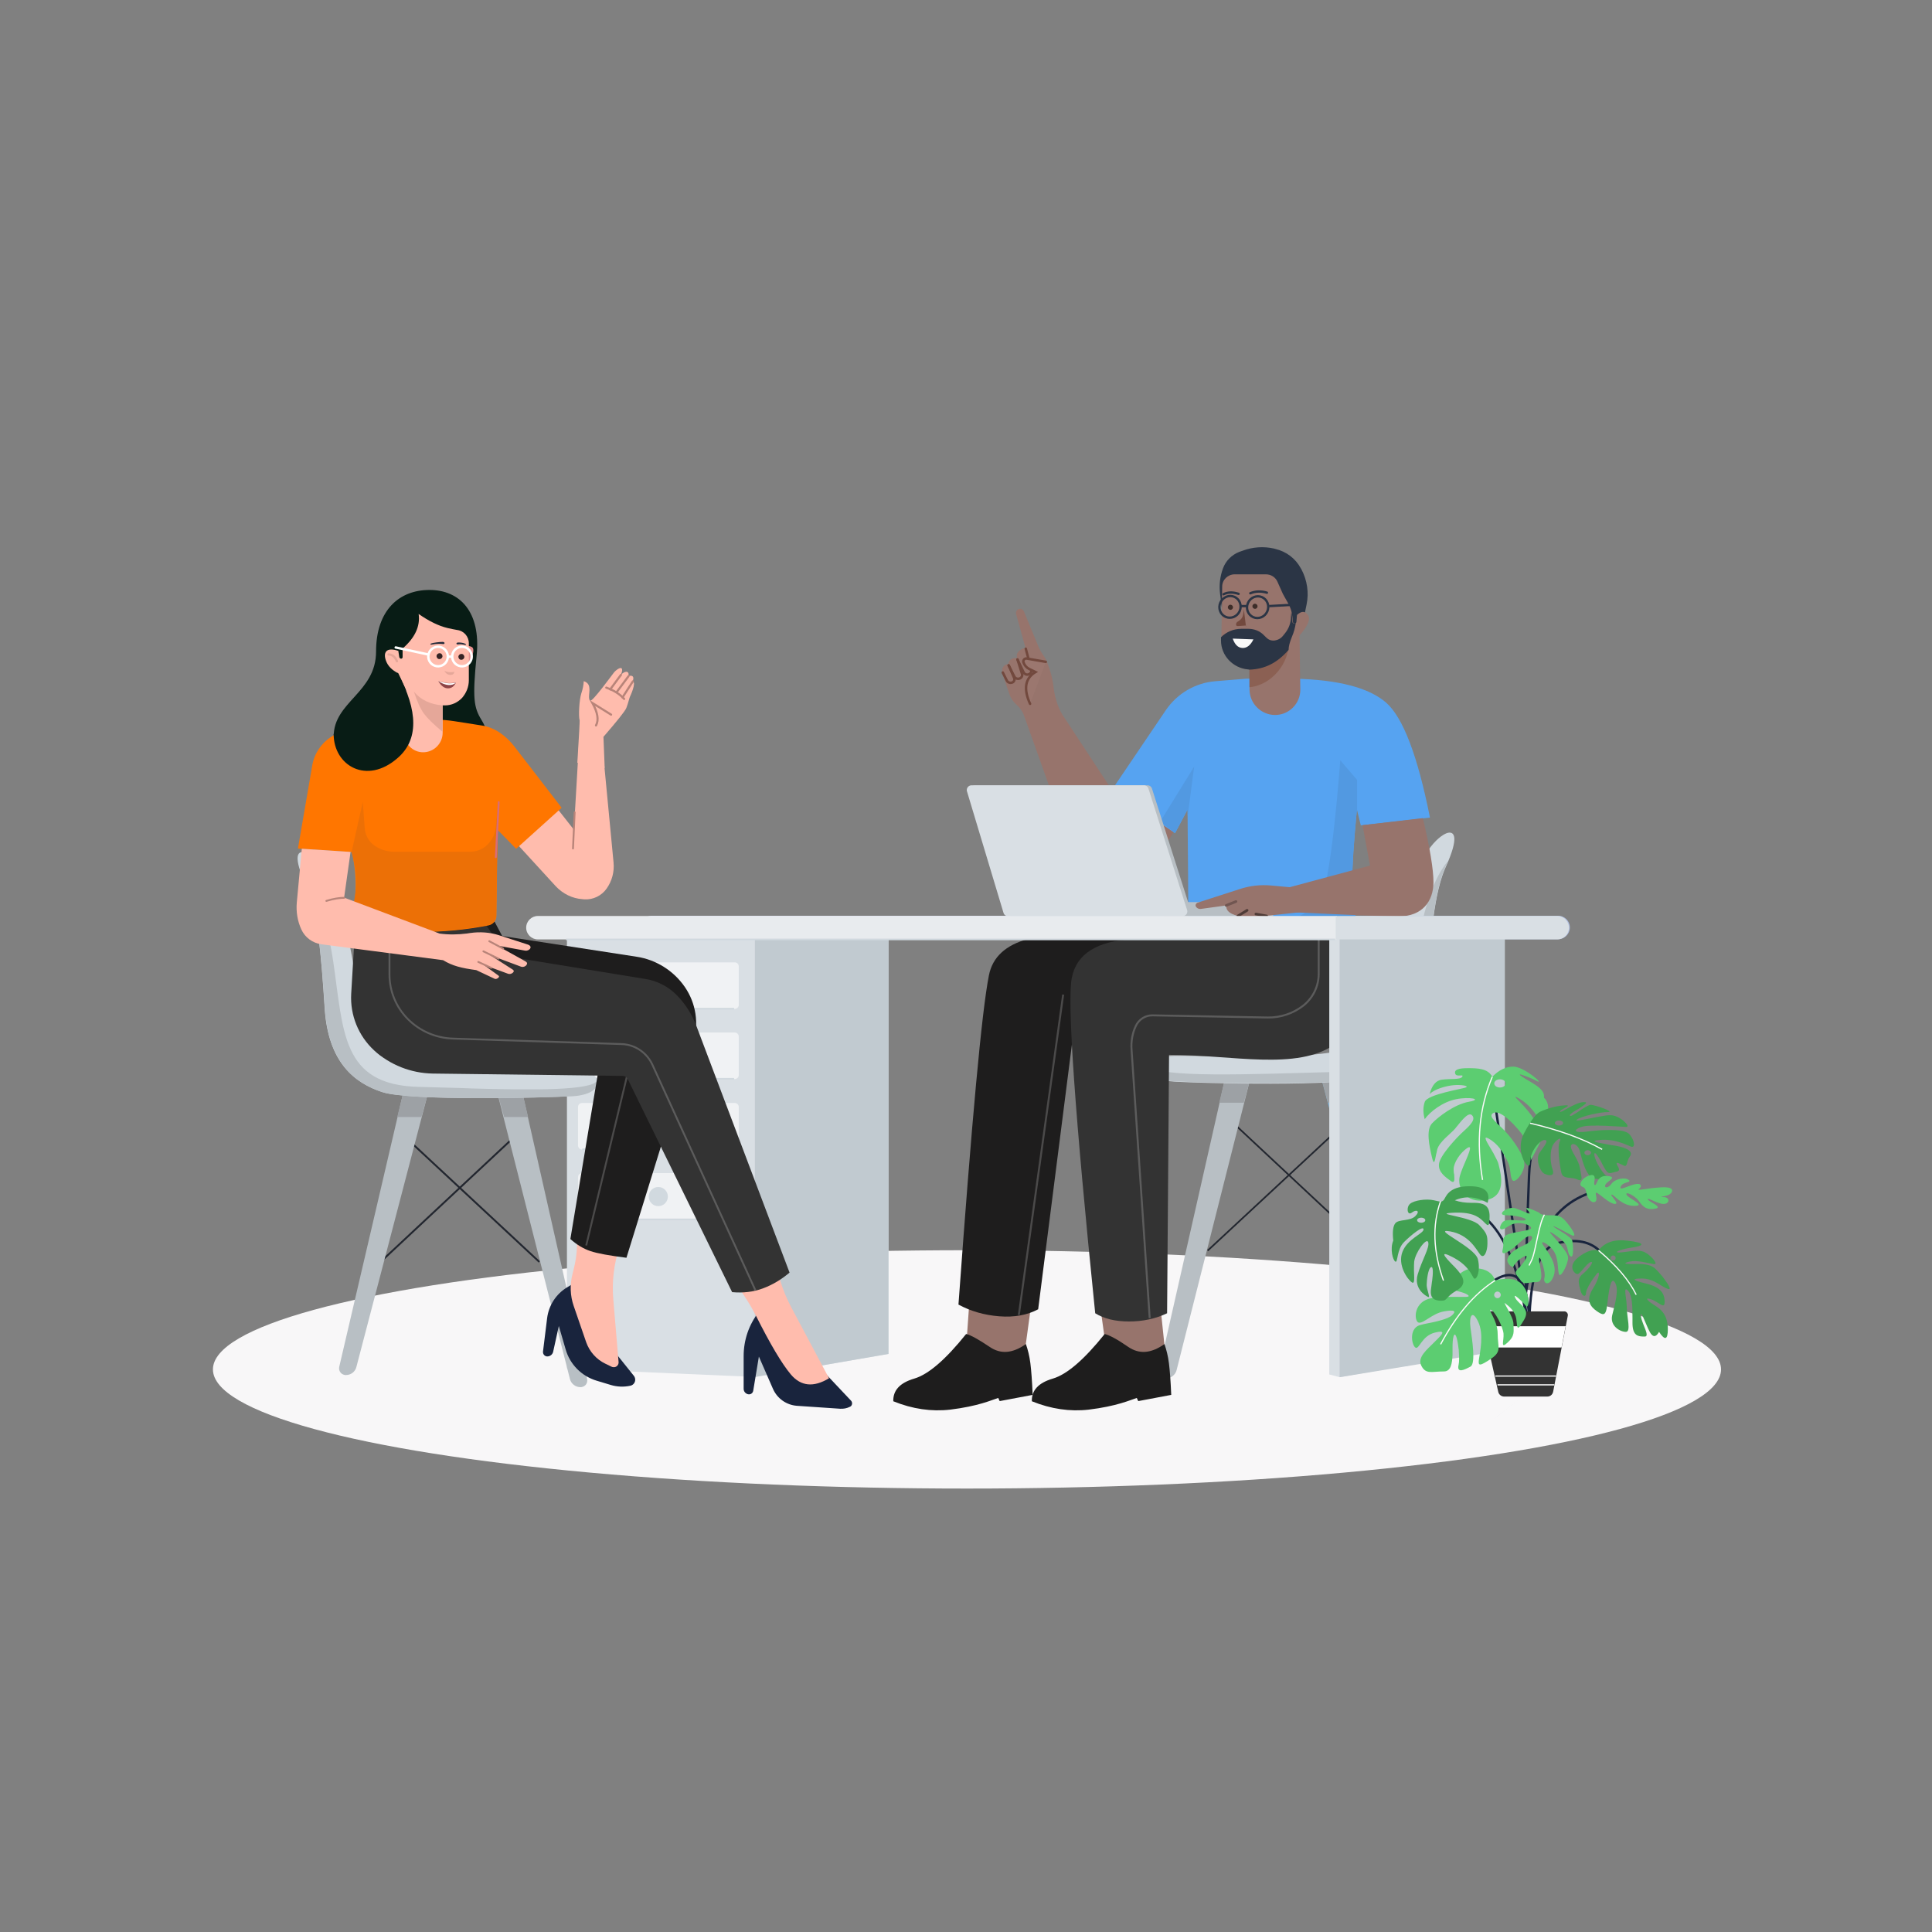 <?xml version="1.0" encoding="utf-8"?>
<!-- Generator: Adobe Illustrator 25.2.3, SVG Export Plug-In . SVG Version: 6.00 Build 0)  -->
<svg version="1.1" id="Layer_1" xmlns="http://www.w3.org/2000/svg" xmlns:xlink="http://www.w3.org/1999/xlink" x="0px" y="0px"
	 viewBox="0 0 989 989" style="enable-background:new 0 0 989 989;" xml:space="preserve">
<rect x="0" y="0" width="989" height="989" fill="#808080" stroke="none"/>
<style type="text/css">
	.st0{fill-rule:evenodd;clip-rule:evenodd;fill:#F8F7F8;}
	.st1{fill:none;stroke:#22262F;stroke-width:0.845;}
	.st2{fill-rule:evenodd;clip-rule:evenodd;fill:#B8BFC4;}
	.st3{fill-rule:evenodd;clip-rule:evenodd;fill:#9DA1A5;}
	.st4{fill-rule:evenodd;clip-rule:evenodd;fill:#86B2D0;}
	.st5{fill-rule:evenodd;clip-rule:evenodd;fill:#D1D9DF;}
	.st6{fill-rule:evenodd;clip-rule:evenodd;fill:#B1BFE2;}
	.st7{fill-rule:evenodd;clip-rule:evenodd;fill:#D9DFE4;}
	.st8{fill-rule:evenodd;clip-rule:evenodd;fill:#F0F2F4;}
	.st9{fill:none;stroke:#D1D9DF;stroke-width:0.879;}
	.st10{fill-rule:evenodd;clip-rule:evenodd;fill:#C1CAD0;}
	.st11{fill-rule:evenodd;clip-rule:evenodd;fill:#D1DAF0;}
	.st12{fill:none;stroke:#5F7BC0;stroke-width:0.845;}
	.st13{fill-rule:evenodd;clip-rule:evenodd;fill:#97746C;}
	.st14{fill:none;stroke:#72493E;stroke-width:1.27;stroke-linecap:round;}
	.st15{fill-rule:evenodd;clip-rule:evenodd;fill:#9B776F;stroke:#72493E;stroke-width:1.27;stroke-linecap:round;}
	.st16{fill-rule:evenodd;clip-rule:evenodd;fill:#56A3F1;}
	.st17{fill-rule:evenodd;clip-rule:evenodd;fill:#5299E1;}
	.st18{fill-rule:evenodd;clip-rule:evenodd;fill:#FFFFFF;}
	.st19{fill-rule:evenodd;clip-rule:evenodd;fill:#2B3545;}
	.st20{fill-rule:evenodd;clip-rule:evenodd;fill:#3D2D29;}
	.st21{fill:#72493E;stroke:#97746C;stroke-width:1.201;}
	.st22{fill:none;stroke:#2B3545;stroke-width:1.201;stroke-linecap:round;}
	.st23{fill:none;stroke:#2B3545;stroke-width:1.201;stroke-miterlimit:4;}
	.st24{fill:none;stroke:#2B3545;stroke-width:1.201;}
	.st25{opacity:0.3;fill-rule:evenodd;clip-rule:evenodd;fill:#703519;enable-background:new    ;}
	.st26{fill-rule:evenodd;clip-rule:evenodd;fill:#F9F9F9;}
	.st27{fill-rule:evenodd;clip-rule:evenodd;fill:#1E1D1D;}
	.st28{opacity:0.2;fill:none;stroke:#FFFFFF;enable-background:new    ;}
	.st29{fill-rule:evenodd;clip-rule:evenodd;fill:#333333;}
	.st30{fill:none;stroke:#715651;stroke-width:1.346;stroke-linecap:round;}
	.st31{fill:none;stroke:#4F3C37;stroke-width:1.346;stroke-linecap:round;}
	.st32{fill-rule:evenodd;clip-rule:evenodd;fill:#E8EBEE;}
	.st33{fill:none;stroke:#D1D9DF;stroke-width:0.845;}
	.st34{fill:none;stroke:#19243D;stroke-width:1.224;}
	.st35{fill-rule:evenodd;clip-rule:evenodd;fill:#5CCD71;}
	.st36{fill:none;stroke:#F9F9F9;stroke-width:0.612;}
	.st37{fill-rule:evenodd;clip-rule:evenodd;fill:#41A152;}
	.st38{fill-rule:evenodd;clip-rule:evenodd;fill:#D6DAED;}
	.st39{fill:none;stroke:#FBFBFB;stroke-width:0.612;}
	.st40{fill:none;stroke:#22262F;stroke-width:0.95;}
	.st41{fill-rule:evenodd;clip-rule:evenodd;fill:#FFBCAD;}
	.st42{fill:none;stroke:#B88479;stroke-width:1.092;stroke-linecap:round;}
	.st43{fill:none;stroke:#B88479;stroke-width:0.95;stroke-linecap:round;}
	.st44{fill-rule:evenodd;clip-rule:evenodd;fill:#19243D;}
	.st45{opacity:0.2;fill:none;stroke:#FFFFFF;stroke-width:0.95;enable-background:new    ;}
	.st46{fill-rule:evenodd;clip-rule:evenodd;fill:#081C15;}
	.st47{fill-rule:evenodd;clip-rule:evenodd;fill:#FF7600;}
	.st48{fill-rule:evenodd;clip-rule:evenodd;fill:#EC7006;}
	.st49{fill-rule:evenodd;clip-rule:evenodd;fill:#E69190;}
	.st50{fill:none;stroke:#FFFFFF;stroke-width:1.229;stroke-miterlimit:4;}
	.st51{fill:none;stroke:#FFFFFF;stroke-width:1.229;}
	.st52{fill:none;stroke:#FFFFFF;stroke-width:1.229;stroke-linecap:round;}
	.st53{fill-rule:evenodd;clip-rule:evenodd;fill:#352324;}
	.st54{fill-rule:evenodd;clip-rule:evenodd;fill:#242B3B;}
	.st55{fill-rule:evenodd;clip-rule:evenodd;fill:#E5A799;}
	.st56{fill-rule:evenodd;clip-rule:evenodd;fill:#8F4447;}
	.st57{fill:none;stroke:#E5A799;stroke-width:1.158;stroke-linecap:round;}
	.st58{fill:none;stroke:#D86C77;stroke-width:0.95;stroke-linecap:round;}
</style>
<g id="pushfar---1">
	<g id="Group-7" transform="translate(109, 136)">
		<ellipse id="Oval" class="st0" cx="386" cy="565" rx="386" ry="61"/>
		<g id="Group-29" transform="translate(160.356, 0)">
			
				<g id="Chair-2" transform="translate(396.926, 286.878) scale(-1, 1) translate(-396.926, -286.878) translate(318.741, 147.202)">
				
					<g id="Chair" transform="translate(78.185, 139.676) scale(-1, 1) translate(-78.185, -139.676) translate(0, 0)">
					<line id="Path-190" class="st1" x1="42.9" y1="291.4" x2="113.1" y2="357"/>
					<line id="Path-190-Copy" class="st1" x1="96.7" y1="295.1" x2="30.1" y2="357"/>
					<g id="Rectangle-Copy-12" transform="translate(4.229, 127.187)">
						<path id="Mask" class="st2" d="M34.5,143L1,290.9c-0.4,1.9,0.8,3.8,2.7,4.2c0.3,0.1,0.5,0.1,0.8,0.1c2.6,0,4.9-1.8,5.5-4.3
							L47.4,143l0,0H34.5z"/>
						<path id="Combined-Shape" class="st3" d="M47.4,143l-3,11.1H31.8l2.7-11.1H47.4z"/>
					</g>
					<g id="Rectangle" transform="translate(88.666, 127.187)">
						<path id="Mask_1_" class="st4" d="M13,143l33.1,141.6c0.4,1.9-0.7,3.8-2.6,4.2c-0.3,0.1-0.5,0.1-0.8,0.1
							c-2.6,0-4.9-1.8-5.5-4.3L0,143l0,0H13z"/>
						<polygon id="Path" class="st3" points="13,143 15.7,154.1 3,154.1 0,143 						"/>
					</g>
					<g id="Path-189">
						<path id="Mask_2_" class="st5" d="M153.2,143.1c-3.5,0.7-13.8,8.2-20.1,31.6c-2.5,9.5-4.5,18.6-6.5,31.3
							c-3,18.6-1.9,38-16.2,44.9c-25.5,12.3-101.7,3.5-107.3,7.5c-5.6,4-4.3,11.2,10,12.1s84.8,2.6,99.2-2.1s28.1-15.4,30-43.6
							s3.6-51.2,10-64.9C158.5,146,156.7,142.4,153.2,143.1z"/>
						<path id="Combined-Shape_1_" class="st2" d="M153.1,157.7c-0.3,0.6-0.6,1.3-0.9,2c-6.3,13.7-8.1,36.7-10,64.9
							s-15.7,39-30,43.6s-84.9,3-99.2,2.1c-10.3-0.7-13.8-4.6-12.9-8.2l0,0c3,6.8,54.1,4.5,93.2,3.5c40.3-1,39.2-28.7,44.6-65.3
							c2.9-19.4,7.9-33.6,15-42.5L153.1,157.7z"/>
					</g>
				</g>
			</g>
			<g id="Table" transform="translate(20.866, 189.777)">
				<polygon id="Path-5-Copy" class="st6" points="390.7,143.5 390.7,377.7 475.4,365.2 475.4,143.5 				"/>
				<polygon id="Path-5-Copy-2" class="st7" points="0,374.9 0,145.5 164.6,145.5 164.6,367.3 96.5,379.1 				"/>
				<g id="Group" transform="translate(5.665, 23.865)">
					<path id="Rectangle_1_" class="st8" d="M2.1,143h78.1c1.2,0,2.1,0.9,2.1,2.1v19.6c0,1.2-0.9,2.1-2.1,2.1H2.1
						c-1.2,0-2.1-0.9-2.1-2.1v-19.6C0,143.9,0.9,143,2.1,143z"/>
					<ellipse id="Oval_1_" class="st4" cx="41.1" cy="155" rx="4.9" ry="4.9"/>
					<line id="Path-15" class="st9" x1="79.9" y1="166.7" x2="2.2" y2="166.7"/>
				</g>
				<g id="Group-Copy" transform="translate(5.665, 59.773)">
					<path id="Rectangle_2_" class="st8" d="M2.1,143h78.1c1.2,0,2.1,0.9,2.1,2.1v19.6c0,1.2-0.9,2.1-2.1,2.1H2.1
						c-1.2,0-2.1-0.9-2.1-2.1v-19.6C0,143.9,0.9,143,2.1,143z"/>
					<ellipse id="Oval_2_" class="st4" cx="41.1" cy="155" rx="4.9" ry="4.9"/>
					<line id="Path-15_1_" class="st9" x1="79.9" y1="166.7" x2="2.2" y2="166.7"/>
				</g>
				<g id="Group-Copy-3" transform="translate(5.665, 95.846)">
					<path id="Rectangle_3_" class="st8" d="M2.1,143h78.1c1.2,0,2.1,0.9,2.1,2.1v19.6c0,1.2-0.9,2.1-2.1,2.1H2.1
						c-1.2,0-2.1-0.9-2.1-2.1v-19.6C0,143.9,0.9,143,2.1,143z"/>
					<ellipse id="Oval_3_" class="st4" cx="41.1" cy="155" rx="4.9" ry="4.9"/>
					<line id="Path-15_2_" class="st9" x1="79.9" y1="166.7" x2="2.2" y2="166.7"/>
				</g>
				<g id="Group-Copy-2" transform="translate(5.665, 131.754)">
					<path id="Rectangle_4_" class="st8" d="M2.1,143h78.1c1.2,0,2.1,0.9,2.1,2.1v19.6c0,1.2-0.9,2.1-2.1,2.1H2.1
						c-1.2,0-2.1-0.9-2.1-2.1v-19.6C0,143.9,0.9,143,2.1,143z"/>
					<ellipse id="Oval_4_" class="st5" cx="41.1" cy="155" rx="4.9" ry="4.9"/>
					<line id="Path-15_3_" class="st9" x1="79.9" y1="166.7" x2="2.2" y2="166.7"/>
				</g>
				<polygon id="Path-5-Copy-3" class="st10" points="96.2,379.1 96.2,145.5 164.6,145.5 164.6,367.3 				"/>
				<path id="Rectangle_5_" class="st11" d="M43.5,143h362.1l0,0v12H43.5c-3.3,0-6-2.7-6-6S40.2,143,43.5,143z"/>
				<path id="Rectangle-Copy-8" class="st6" d="M394,143h113.4c3.3,0,6,2.7,6,6s-2.7,6-6,6H394l0,0V143z"/>
				<line id="Path-16" class="st12" x1="58" y1="148.1" x2="392.6" y2="148.1"/>
			</g>
			
				<g id="Man-Blue" transform="translate(319.276, 249.829) scale(-1, 1) translate(-319.276, -249.829) translate(174.075, 0)">
				<g id="body" transform="translate(1.832, 26.259)">
					<polygon id="Rectangle_6_" class="st13" points="128,257.9 157.9,240.7 173.4,267.5 143.5,284.6 					"/>
					
						<g id="Group-9" transform="translate(186.5, 73.953) rotate(19) translate(-186.5, -73.953) translate(167, 2.453)">
						<path id="Path-254" class="st13" d="M63.9,187.2c0-2.8-0.3-5.5-0.9-8.3l-0.1-0.4c-0.6-3-1-6-1-9l0-2.9c0-1.7,0.2-3.4,0.7-5
							s0.8-3.3,0.9-5l1.2-19.5c0.1-1.1,1-2,2.1-2s2,0.9,2.1,2l1.1,17.8l0,0c3.8,0,5.7,1.2,5.7,3.6c2.5-0.9,4.3-0.4,5.3,1.4
							c3-0.3,4.5,1.3,4.5,5c0,3.3,0,6.6,0,9.9c0,2.2-0.6,4.4-1.7,6.3c-1.1,1.9-1.8,4.1-1.8,6.3l-0.8,72c-0.1,4.9-2,9.6-5.5,13.1
							c-3.4,3.4-8.2,5.1-13,4.5l-4.3-0.6c-4.9-0.6-8.9-4.2-10-9c-1.3-5.2-1.2-10.7,0.1-15.9l14.3-56.2
							C63.6,192.8,63.9,190,63.9,187.2z"/>
						<path id="Path-255" class="st14" d="M70,155.5l0.8,11c0.1,1.1,1,1.9,2.1,1.9s2-0.8,2.1-1.9l0.8-7.1l0,0"/>
						<path id="Path-255-Copy" class="st14" d="M75.8,159.3L76,167c0,1.1,0.9,1.9,2,1.9c1.1,0,2.1-0.8,2.2-1.9l0.9-6.3l0,0"/>
						<path id="Path-255-Copy-2" class="st14" d="M81,160.8l-0.5,6.9c-0.1,1,0.7,1.9,1.7,1.9h0.1c1.1,0,2.1-0.8,2.2-1.9l0.6-4.5l0,0
							"/>
						<path id="Path-256" class="st15" d="M62.5,165.2l8.7-4.8c0.7-0.4,1.6-0.1,2,0.6c0.1,0.2,0.2,0.4,0.2,0.7
							c0,1.6-0.6,3.1-1.7,4.2l-2.5,2.5l0,0c6.1,1.3,8.7,6.2,7.9,14.5"/>
					</g>
					<g transform="translate(0, 42.16)">
						<path id="Mask_3_" class="st16" d="M69.6,143H94l15.8,1.3c10.3,0.8,19.6,6.3,25.4,14.8l27.6,40.8l0,0l-32.3,22.2l-6.4-12.1
							c-0.2,20.7-0.4,43.1-0.4,67.1H35.9c2.6-12.7,3.9-22.9,3.9-30.6S39,226.7,37.4,210l-2,8.1l-35.4-4
							c6.3-31.7,13.8-51.3,22.5-58.9C31.3,147.6,47,143.5,69.6,143z"/>
						<polygon id="Path_1_" class="st17" points="120.7,188 138.1,216.2 130.5,222.1 124.1,210 124,213.2 						"/>
						<path id="Combined-Shape_2_" class="st17" d="M45.9,184.8c2.3,29.6,4.9,51.4,7.9,65.4c3,14.1,25.3,22.7,66.9,26.1l0,0
							l-24.2,0.9H35.9c2.6-12.7,3.9-22.9,3.9-30.6S39,226.7,37.4,210l-0.1,0.6v-15.8L45.9,184.8z"/>
					</g>
					<g id="laptop" transform="translate(80, 96.741)">
						<path id="Rectangle_7_" class="st2" d="M1.2,202.8h55.1l0,0v7.3H1.2c-0.7,0-1.2-0.5-1.2-1.2V204C0,203.3,0.5,202.8,1.2,202.8z
							"/>
						<path id="Rectangle-Copy-2" class="st2" d="M64.6,143h88.3c1.3,0,2.4,1.1,2.4,2.4c0,0.2,0,0.5-0.1,0.7l-18.7,62.2
							c-0.3,1-1.2,1.7-2.3,1.7H44.8c-1.3,0-2.4-1.1-2.4-2.4c0-0.2,0-0.5,0.1-0.7l19.8-62.2C62.6,143.7,63.5,143,64.6,143z"/>
						<path id="Rectangle_8_" class="st7" d="M66.4,143h88.3c1.3,0,2.4,1.1,2.4,2.4c0,0.2,0,0.5-0.1,0.7l-18.7,62.2
							c-0.3,1-1.2,1.7-2.3,1.7H46.6c-1.3,0-2.4-1.1-2.4-2.4c0-0.2,0-0.5,0.1-0.7l19.8-62.2C64.4,143.7,65.3,143,66.4,143z"/>
						<path id="Oval_5_" class="st18" d="M104.4,180.3c2.8,2.2,5,3.9,5,3.9S107.2,182.5,104.4,180.3c-2.8-2.2-5-3.9-5-3.9
							S101.6,178.1,104.4,180.3z"/>
					</g>
				</g>
				
					<g id="Group-3" transform="translate(86.5, 43.5) scale(-1, 1) translate(-86.5, -43.5) translate(63, 0)">
					<path id="Path-84" class="st19" d="M1.9,177.3l-1.2-9.6c-0.5-4.3,0-8.6,1.5-12.7c1.4-3.9,4.5-7,8.4-8.5l1.7-0.6
						c5.1-1.9,10.7-2.3,16-1.1L29,145c5.6,1.3,10.4,4.9,13.1,10l0.3,0.5c2.9,5.5,3.9,11.9,2.6,18l-2.3,11.2l0,0L29.5,192L1.9,177.3z
						"/>
					<path id="Path-83" class="st13" d="M1.8,164.3l-0.4,26.8c-0.1,8.2,6.2,15,14.4,15.6l0,0l0,0v10.2c0,7.2,5.9,13.1,13.1,13.1
						c7.1,0,12.9-5.8,12.9-12.9c0-0.1,0-0.1,0-0.2l-0.4-27.6l0,0c4.3-4.9,5.8-8.4,4.3-10.5s-3.3-2.1-5.6,0l-0.3,3.5
						c0,0.5-0.5,0.9-0.9,0.9c-0.5,0-0.9-0.4-0.9-0.9l-0.3-2.8c-0.2-2.4-1-4.7-2.2-6.8l-1.8-3.2c-0.6-1-1.1-2-1.5-3l-2.1-4.7
						c-1-2.3-3.3-3.8-5.9-3.8h-16C4.7,158,1.8,160.8,1.8,164.3z"/>
					
						<ellipse id="Oval_6_" transform="matrix(-0.788 -0.616 0.616 -0.788 -97.063 316.325)" class="st20" cx="5.9" cy="174.9" rx="1.3" ry="1.3"/>
					
						<ellipse id="Oval-Copy-12" transform="matrix(-0.788 -0.616 0.616 -0.788 -74.175 323.239)" class="st20" cx="18.6" cy="174.4" rx="1.3" ry="1.3"/>
					<path id="Path-158" class="st21" d="M12.7,174.4l-0.8,4.3c-0.2,1.1-0.9,2.1-2,2.7l-0.3,0.2c-0.8,0.4-1.3,1.2-1.3,2.1
						c0,0.8,0.6,1.4,1.4,1.4h0.1l4.2-0.3l0,0"/>
					<path id="Path-161" class="st22" d="M2.5,168.2c2.1-1.1,4.7-1.2,7.7-0.2"/>
					<path id="Path-161-Copy" class="st22" d="M16.2,167.7c2.6-1.1,5.5-1.2,8.5-0.3"/>
					<g id="Group-12" transform="translate(0.204, 26.266)">
						<g id="Group-11">
							
								<ellipse id="Oval_7_" transform="matrix(-0.913 -0.407 0.407 -0.913 -49.725 286.026)" class="st23" cx="5.5" cy="148.3" rx="5.4" ry="5.6"/>
							
								<ellipse id="Oval-Copy-8" transform="matrix(-0.913 -0.407 0.407 -0.913 -22.661 292.056)" class="st23" cx="19.7" cy="148.4" rx="5.4" ry="5.6"/>
							<line id="Path-92" class="st24" x1="10.9" y1="148" x2="14.3" y2="148"/>
							<line id="Path-93" class="st24" x1="25.6" y1="148" x2="39.7" y2="147.2"/>
						</g>
					</g>
					<path id="Path_2_" class="st25" d="M35.7,193c0.7,9.9-8.3,21.8-20,22.8v-9.1h-0.2c-2.4-0.2-4.7-0.9-6.6-2c1.4-1,3-2.1,4.9-3.2
						L35.7,193z"/>
					<path id="Path_3_" class="st19" d="M37.2,177.3c0.1,0.4,0.2,0.8,0.3,1.3v0.3l0.3,3.5c0,0.5,0.5,0.8,0.9,0.8s0.7-0.2,0.8-0.5
						c-0.3,2.5-1,5-2,7.3c-1.1,2.7-1.7,4.9-1.7,6.7c-5.8,6.6-12.1,9.9-20.3,10.1v-0.1h-0.2c-8-0.6-14.1-7.1-14.1-14.8v-0.2v-1.5
						c2.7-2.7,6.4-4.3,10.3-4.3h3.8c2.9,0,5.7,1.1,7.7,3.1l1.2,1.2c1.2,1.2,2.4,1.8,4.2,1.7c1.8-0.2,3.4-1,4.5-2.4l1.2-1.5
						c1.9-2.4,2.9-5.3,2.9-8.3L37.2,177.3z"/>
					<path id="Path-154" class="st26" d="M17.8,191.3l-10.6-0.4c1.1,3.1,2.7,4.7,5,4.8C14.5,195.8,16.4,194.2,17.8,191.3z"/>
				</g>
				
					<g id="pants" transform="translate(163.135, 349.491) scale(-1, 1) translate(-163.135, -349.491) translate(35.868, 199.323)">
					<g id="Group-9-Copy" transform="translate(42.409, 177.166)">
						
							<g id="Path-117" transform="translate(24.604, 23.748) rotate(27) translate(-24.604, -23.748) translate(5.65, 6.752)">
							<polygon id="Mask_4_" class="st13" points="64.9,138.3 74.6,161.2 98.8,161.4 102.8,150.9 94.6,127.4 							"/>
						</g>
					</g>
					<g id="Group-9-Copy-2" transform="translate(0, 138.823)">
						
							<g id="Path-117_1_" transform="translate(88.68, 80.756) rotate(27) translate(-88.68, -80.756) translate(16.627, 26.834)">
							<polygon id="Mask_5_" class="st13" points="149.4,138.3 163,157.8 187,159.5 190.8,145.6 179,127.4 							"/>
							<path id="Path-259" class="st27" d="M159.9,152.8c-3.4,16.4-7.8,27.2-13.3,32.4s-7,10.2-4.3,15.2c10.6-0.9,19.9-4.1,27.9-9.4
								c11.9-8,16.7-14,19.2-16.5l1.4,1.1l13.6-10.5c-3.5-6.2-6.3-10.8-8.4-13.9c-2.1-3.1-4.3-5.6-6.5-7.7
								c-3.9,7.4-9.1,10.6-15.9,9.7C167,152.3,162.4,152.2,159.9,152.8z"/>
							<path id="Path-259-Copy" class="st27" d="M96.7,185c-3.4,16.4-7.8,27.2-13.3,32.4c-5.5,5.2-7,10.2-4.3,15.2
								c10.6-0.9,19.9-4.1,27.9-9.4c11.9-8,16.7-14,19.2-16.5l1.4,1.1l13.6-10.5c-3.5-6.2-6.3-10.8-8.4-13.9
								c-2.1-3.1-4.3-5.6-6.5-7.7c-3.9,7.4-9.1,10.6-15.9,9.7C103.7,184.6,99.1,184.4,96.7,185z"/>
						</g>
					</g>
					<g id="Path-122-_x2B_-Path-123-Mask" transform="translate(47.21, 0)">
						<path id="Mask_6_" class="st27" d="M85.4,145.3c-42.9-6.2-66.1,0-69.8,18.6S6.8,238.8,0,332.5c6.3,3.4,13.2,5.4,20.9,6
							s14.3-0.6,19.9-3.6L59,192.1L85.4,145.3z"/>
						<line id="Path-3" class="st28" x1="30.9" y1="337.8" x2="53.6" y2="173.8"/>
					</g>
					<g id="Path-120" transform="translate(104.51, 2.345)">
						<path id="Mask_7_" class="st29" d="M148.2,143c4.7,26.6,0.4,44.6-12.8,53.9c-19.4,13.7-52.4,5.4-84.9,5.4l-1,132.3
							c-5.9,2.8-12.4,4.2-19.5,4.2s-12.8-1.4-17.3-4.2C2.3,232.7-1.7,175.4,0.7,163c2.4-12.5,13.1-19.1,31.9-20H148.2z"/>
						<path id="Path-2" class="st28" d="M40.6,337.1l-9.3-137.5c-0.3-4.1,0.4-8.2,2.1-11.9c1.5-3.4,4.9-5.7,8.7-5.6l58.9,1.1
							c6.5,0.1,12.9-2,18.1-6c5-3.9,8-9.9,8-16.3v-18l0,0"/>
					</g>
				</g>
				
					<g id="left-hand" transform="translate(37.268, 164.919) scale(-1, 1) translate(-37.268, -164.919) translate(0, 139.802)">
					<path id="Mask_8_" class="st13" d="M38.2,146.6l3.8,20.7L0,178.6l1,12.5c29.2,1.4,47.8,2.2,55.8,2.2c12,0,17.7-7.8,17.7-17.5
						c0-6.5-1.8-17.4-5.4-32.8L38.2,146.6z"/>
				</g>
				<g id="Group-88" transform="translate(66.835, 171.995)">
					<g id="Group-87" transform="translate(-0, -0)">
						<path id="Path-202" class="st13" d="M18.7,160.8c0.1,1.8,1.6,3.2,3.4,3.1l0,0l3.4-0.2l0,0c4.4-0.2,7-1.2,7.8-2.8
							c4.3-1.1,6.3-2.9,5.9-5.4l13.2,1.8c1,0.1,1.9-0.4,2.4-1.2c0.4-0.7,0.1-1.5-0.6-1.9c-0.1,0-0.1-0.1-0.2-0.1l-21.7-7
							c-5.2-1.7-10.6-2.3-16-1.8L0,146.8l0,0l0.6,12.1L18.7,160.8z"/>
						<line id="Path-212" class="st30" x1="39.3" y1="155.5" x2="34.3" y2="153.5"/>
						<line id="Path-213" class="st31" x1="33.3" y1="160.9" x2="28.6" y2="158"/>
						<line id="Path-214" class="st31" x1="18.6" y1="160.9" x2="24.1" y2="159.9"/>
					</g>
				</g>
			</g>
			<g id="Table-2-Copy" transform="translate(0, 189.892)">
				<g id="Table_1_" transform="translate(0, 0)">
					<polygon id="Path-5-Copy_1_" class="st7" points="411.1,144.1 411.1,377.7 416.4,379.1 495.8,365.2 495.8,144.1 					"/>
					<polygon id="Path-5" class="st10" points="416.4,144.1 416.4,379.1 501,365.2 501,144.1 					"/>
					<path id="Rectangle_9_" class="st32" d="M6,143h409l0,0v12H6c-3.3,0-6-2.7-6-6S2.7,143,6,143z"/>
					<path id="Rectangle-Copy-8_1_" class="st7" d="M414.4,143h113.4c3.3,0,6,2.7,6,6s-2.7,6-6,6H414.4l0,0V143z"/>
					<line id="Path-16_1_" class="st33" x1="20.4" y1="155" x2="414.1" y2="155"/>
				</g>
			</g>
		</g>
		
			<g id="Group-49" transform="translate(674.761, 353.234) scale(-1, 1) translate(-674.761, -353.234) translate(602.522, 267)">
			<g id="Group-48" transform="translate(34.366, 16.31)">
				<path id="Path-122" class="st34" d="M2.2,221.6c5.1-5.4,12.5-6.9,22.2-4.5s14.5,18,14.5,46.8"/>
				<path id="Path-125" class="st34" d="M56.7,236.1c-12.4-7.7-18.3,1.1-17.8,26.2"/>
				<path id="Path-127" class="st34" d="M84.3,197.1c-24.3-2.5-39.3,19.3-45,65.2"/>
				<path id="Path-138" class="st34" d="M0,189.5c24,3.8,37.7,23.3,41.1,58.4"/>
				<path id="Path-141" class="st34" d="M20,161.2c11.8-5.3,18.1,1.7,18.9,21.1c0.8,19.3,1.5,45,2.2,77.1"/>
				<line id="Path-146" class="st34" x1="56.7" y1="143" x2="38.9" y2="262.3"/>
			</g>
			<g id="Group-42" transform="translate(63.473, 0)">
				<path id="Combined-Shape_3_" class="st35" d="M17.9,143c3.7,0,7.3,1.7,10.7,5.2c2.3-4.3,7.6-4.4,12.5-4.4s7.1,0.8,6.5,2.8
					s-4.6,0-3.6,1.6c0.9,1.6,6.2,0.9,10.5,1.5c2.9,0.4,5,2.8,6.2,7.4c-2.5-2.7-8.8-4.3-12.4-4.6s-7.7,0.3-6.3,1.1s19.9,3.5,21.2,7.5
					c0.9,2.6,0.9,5.6,0,8.8c-2.7-3.8-9.1-8.8-16-10.2s-14,0-6.6,1.3s15.8,7.8,18.9,11.1c3.1,3.3,1.4,11.5,0,17.3
					c-1.1,4.8-1.5,1.7-2.2-1.8l-0.1-0.3c-0.1-0.6-0.3-1.3-0.4-1.9c-1.1-4-7.1-8.2-9.1-10.6c-2.1-2.4-6.5-8.9-8.6-7s0.2,4.7,4,8.1
					s12.3,12.6,12.8,16.9c0.5,4.3-3.4,6.8-6.1,8.8c-1.8,1.3-1.9-0.5-1.7-2.7v-0.3c0-0.2,0-0.5,0.1-0.7l0.1-0.5
					c0.1-0.7,0.1-1.4,0.1-2c0-3-3.2-8.3-7.1-10.8c-3-1.9-0.1,4.1,2.2,9.6l0.2,0.5l0,0l0.2,0.5c0.5,1.3,1,2.6,1.3,3.7
					c1.7,5.9-3,14.5-13.5,12.4c-10.2-2-7.7-12.7-6.4-17.8l0.1-0.3l0,0V193c0.3-1.3,1.3-3.1,2.3-5l0.2-0.4l0,0l0.2-0.4
					c0.2-0.3,0.3-0.5,0.5-0.8l0.2-0.4c2.5-4.2,4.9-7.9,1.8-6.2c-5,2.7-7.6,7.3-9.7,11.5s-1.1,7-2.4,9.6s-6.3-3.6-6.3-7.9
					c0-4.3,5.8-12.7,9.8-16.9s8.5-7.2,6.6-9s-6.2,0-13.1,7.9c-4.6,5.3-6.8,10.7-6.5,16.2l0,0l-4.9-9.4C1.7,169.5,22,155.6,15.5,159
					S5,169.1,3.6,172.2s-2.2,0-3.3-5.3c-0.7-3.5-0.1-6.2,1.9-8c-0.9-4.8,6.9-7.8,11.1-10.7c3.5-2.4-1.1-0.7-5.3,1.1l-0.4,0.2
					c-0.6,0.3-1.3,0.6-1.8,0.9C1.4,152.6,12.3,143,17.9,143z M24.7,149.5c-1.6,0-2.9,0.9-2.9,2.1s1.3,2.1,2.9,2.1s2.9-0.9,2.9-2.1
					S26.3,149.5,24.7,149.5z"/>
				<path id="Path-106" class="st36" d="M28.6,148.2c6.7,15.7,8.3,33.3,5,52.8"/>
			</g>
			<path id="Path-108" class="st26" d="M141.6,231.6c-2.8-4.1-5.2-6.4-7.4-6.9c-3.2-0.8,0.1-1.9,3-0.4
				C139.1,225.3,140.6,227.7,141.6,231.6z"/>
			<g id="Group-41" transform="translate(19.446, 18.171)">
				<path id="Combined-Shape_4_" class="st37" d="M25.7,143c4.6,0,12.3,6.1,12.3,4.9c0-0.5-1-1.1-2-1.6l-0.2-0.1
					c-1.7-1-3.3-1.8,0.3-1.5c3.9,0.3,8,1.4,12.2,3.3c2.1,1.1,4.9,4.8,8.2,11.2c5,9.6-3.2,20.5-3.2,14.7s-5-11.5-7.4-11.5
					s0,3,2.4,6.3s0,9.9-2.4,11s-5.4,1.4-4.1-2.3c1.3-3.7,1.3-9.2,0-12s-5.1-5.3-3.7-2.3c1.4,3,0,12.4-0.8,16s-4.9,2-8.2,3.5
					s-2-1.5-1.3-5.9s4.6-8.5,4.6-10.9s-3.6-1.5-4.6,2.4s-2.6,10.4-5.4,12.9c-2.9,2.5-10.1,0.9-8-0.5s6.4-8.9,6-11.1
					c-0.3-1.3-1.8,1.1-3.3,3.7l-0.2,0.4l0,0l-0.2,0.4c-0.1,0.1-0.1,0.3-0.2,0.4l-0.2,0.4c-0.7,1.3-1.3,2.4-1.8,3.1
					c-1.5,2.4-2.7,1.2-5.5,0.7c-2.8-0.6,0-3.1,0-4.1s-1.7,0.1-3.7,1s-1.2-2.1-3-4.5s0.5-4.1,5-5.2c1.1-0.3,2.7-0.6,4.5-0.8l0.4-0.1
					l0.7-0.1c0.4-0.1,0.7-0.1,1.1-0.2l0.4-0.1c4.7-0.8,8.6-1.6,3.5-2.1c-7.9-0.8-13.8,2.5-16.3,3.4s-1.7-3.8,1.1-6.6
					c2.9-2.8,14.9-2,21.5-1.1s7.3-0.9,2.8-2.4s-20.5,0-23,0s3.3-6,8.2-6c1.6,0,4.1,0.4,6.7,0.9l0.6,0.1c0.1,0,0.2,0,0.3,0.1l1.1,0.2
					c5,1,9.7,2,8.5,1c-2.1-1.7-11.9-3.9-15.9-3.9s6.6-3.7,8.8-3.7c0.9,0,3,1.3,5,2.6l0.7,0.5c2.6,1.7,4.9,3.3,4.9,2.3
					c0-0.7-1.7-1.8-3.6-2.9l-0.4-0.2l-0.2-0.1l0,0l-0.3-0.2l0,0l-0.3-0.2l0,0l-0.3-0.2C25.3,144.2,23.3,143,25.7,143z M23.8,167.6
					c-0.9,0-1.7,0.6-1.7,1.3s0.8,1.3,1.7,1.3s1.7-0.6,1.7-1.3S24.7,167.6,23.8,167.6z M38.5,152.4c-1.2,0-2.1,0.6-2.1,1.3
					s0.9,1.3,2.1,1.3s2.1-0.6,2.1-1.3S39.6,152.4,38.5,152.4z"/>
				<path id="Path-111" class="st36" d="M16.4,167.2c10-5.6,22.3-10,36.9-13.4"/>
			</g>
			<path id="Path-112" class="st35" d="M46.9,203.7c-0.7,1.5-2.3,0.1-3,3.9s-3.4,5.7-4.7,4.4s0.8-4.9-0.6-4.4
				c-1.4,0.5-6.6,5.7-9.3,5.7s3-4.8,1.7-4.8s-5,5.8-11.6,5.8s3.3-3.9,4-5.8c0.7-1.9-4.5,0.6-6.5,3.5s-4.1,4.6-8.3,3.7
				c-4.2-0.8,3.9-3.7,3.9-4.8s-4.9,2.4-8.1,2.4s-3.4-3.5,0-3.5s-1.4-0.4-2.9-1.3c-1.6-0.9-3.6-4.1,4-3.7c7.6,0.4,13,2,11.5,0.8
				c-1.6-1.2-1.5-3.3,2.5-2.3c4,1.1,8,3.5,6.8,1c-1.1-2.4-5.9-1.9-4-3.3c1.9-1.5,6.9-0.6,8.8,2c1.9,2.6,4,2.1,3,0.3
				s-6.4-3.8-0.9-4.3s5.2,5,6.4,4.6s-1.6-5.5,1.9-5.1C45,199.1,47.5,202.2,46.9,203.7z"/>
			<g id="Group-47" transform="translate(53.03, 125.304)">
				<path id="Oval_8_" class="st38" d="M22.7,186c9.5,7.4,17.2,13.4,17.2,13.4S32.1,193.4,22.7,186c-9.5-7.4-17.2-13.4-17.2-13.4
					S13.2,178.6,22.7,186z"/>
				<path id="Path-121" class="st29" d="M2.2,143H43c1,0,1.8,0.8,1.8,1.8c0,0.1,0,0.3,0,0.4l-8.8,39c-0.3,1.4-1.6,2.4-3,2.4H10.9
					c-1.5,0-2.7-1-3-2.5l-7.5-38.9c-0.2-1,0.5-2,1.5-2.2C2,143,2.1,143,2.2,143z"/>
				<polygon id="Path_4_" class="st18" points="43.6,150.6 41.1,161.5 3.6,161.5 1.5,150.6 				"/>
				<line id="Path-152" class="st36" x1="7.3" y1="180.6" x2="36.4" y2="180.6"/>
				<line id="Path-153" class="st36" x1="6.4" y1="176.1" x2="37.5" y2="176.1"/>
			</g>
			<g id="Group-46" transform="translate(73.64, 103.253)">
				<path id="Combined-Shape_5_" class="st35" d="M26.5,143c7.4-0.4,10.6,4.8,13,8.2c1.4,1.9-0.8,2.7-3.4,3.5l-0.4,0.1
					c-1.8,0.5-3.6,1-4.7,1.8c-2.7,2.1,6.5,0.2,17.4,1.5c10.9,1.2,10.2,12.2,7.7,12.7s-6.9-4.6-12.7-5.7c-5.9-1.1-6.6-0.1-4.3,2
					c2.1,1.9,8.2,3.3,14.1,4.4l0.8,0.2c0.3,0.1,0.6,0.1,0.8,0.2c6.4,1.2,5.1,10,3.1,11.6s-3.1-5.9-10.1-7.6c-5.6-1.4-4,0.6-1.4,3.2
					l0.9,0.9l0.1,0.1l0.5,0.5l0,0l0.2,0.2l0,0l0.2,0.2c3.4,3.5,8.8,7.6,6.4,12c-2.3,4.4-5.2,2.8-11.5,2.8c-3.6,0-4.2-4.1-4.4-8.6
					v-0.6c0-0.2,0-0.4,0-0.6v-0.9c0-0.3,0-0.6,0-0.9v-0.6c0-2.2-0.1-4.3-0.5-5.7c-0.9-3-2.1,1.4-2.6,6.4l-0.1,0.5l0,0v0.5
					c-0.2,2.8-0.3,5.5,0.1,7.1c1.1,4.7-3.3,2.4-6.1,0.9s-0.8-14,0-19.8s-0.8-9.7-3.9-3.2c-3.1,6.4-0.9,15.9-0.4,19.4
					s-0.5,3.4-6.2-0.4s-3.4-5.9-3.4-12.8c0-3.8,1.6-7.3,2.8-9.6l0.2-0.4c0.8-1.6,1.3-2.5,0.5-2.3c-1.9,0.5-6.1,8.4-6.5,12.2
					c-0.3,3.7,1.8,8.2-2.1,4.6s-3-5.6-3-9.5c0-3.8,5.9-12,4.3-10.6c-1.6,1.3-5.3,3.8-5.8,8.5s-0.4,5.9-3.9,0c-2.3-3.8-0.5-6,1.6-7.9
					l0.3-0.3l0,0l0.3-0.3l0,0l0.3-0.3l0,0l0.3-0.3c0.7-0.7,1.3-1.4,1.7-2.2c1-2.1-0.9-0.5-2.8,1.3l-0.3,0.3
					c-1.1,1.1-2.1,2.2-2.5,2.7c-1.1,1.5-2.5-5.2,1.6-10.5c2.7-3.6,7.5-4.4,14.3-2.7C18.4,145.3,21.6,143.3,26.5,143z M15.8,154.9
					c-0.9,0-1.7,0.8-1.7,1.7s0.8,1.7,1.7,1.7c0.9,0,1.7-0.8,1.7-1.7S16.7,154.9,15.8,154.9z"/>
				<path id="Path-119" class="st39" d="M17,149.2c10.6,6.8,19.9,17.7,27.9,32.7"/>
			</g>
			<g id="Group-45" transform="translate(50.087, 72.302)">
				<path id="Path-113" class="st35" d="M18.1,145.4c-0.7,0.9-2.3,1.4-4.7,1.4c-3.7,0-6-0.2-8.5,2.5s-7.8,10-2.9,7.4s10-5.3,8.5-4
					S1.4,157.8,1,160s-0.8,9,0.9,7.8c1.8-1.2,1-4.4,2.9-6.7s9.4-7.6,7.3-5s-8.9,9.3-8.9,12.5s3.9,10.8,4.7,8.3s0-8.7,3.2-12.5
					s6.8-5.1,4.8-2.2s-7.4,9.5-5.4,15.4s5.7,4.4,4.8,1.2c-0.9-3.2,2.8-12.9,2.8-9.7S14.7,181,19.3,181s6.4,1.7,8.2-0.9
					s3.8-3.6,1.4-5.8s-6-7.4-3.7-6.6c2.3,0.8,5.5,3.8,5.9,5.2s3.9-1.6,3.1-3.8c-0.8-2.3-3.2-4.7-8.3-6.9s-5.1-5.2-2.9-4.8
					c2.2,0.3,6,4.5,8.1,6.1c2.2,1.6,6.6,4.7,5.6,0.9s0.7-5.1-1.3-7c-2-2-11.7-2.4-13.1-3.7s6-5,11.4-1.3s4.9,0.1,3-2.1
					c-1.9-2.2-9.8-0.2-11.5-1s4.1-2.5,9.7-2.5s-0.9-5-5-3.5s-9.7,4.5-6.3,1.2C26,142.3,24.1,142.6,18.1,145.4z"/>
				<path id="Oval_9_" class="st26" d="M13.7,152.6c0.6,0.4,1,0.8,1,0.8S14.3,153,13.7,152.6s-1-0.8-1-0.8S13.1,152.1,13.7,152.6z"
					/>
				<path id="Path-114" class="st39" d="M15.3,146.5c1.2,1.9,2.4,5.9,3.7,12.2c2,9.4,2.2,10,4.2,13.8"/>
			</g>
			<g id="Group-43" transform="translate(93.478, 61.233)">
				<path id="Combined-Shape_6_" class="st37" d="M10.3,143c11.2,0,12.1,5.9,13.2,7.1c0,0.1,0.1,0.1,0.1,0.1c1.1,0.9,1,0.9,4.9,0
					s10.1,0,12.2,1.8s1.4,6.3-0.9,4.5c-2.3-1.8-4.5-0.9-1.8,1.8s8.4,1.5,10.2,3.6c1.2,1.4,1.6,4.4,1.1,8.9
					c1.8,4.4,0.2,10.1-1.1,10.8s-0.6-6.2-4.4-10s-10-8.7-10-6.5s8.2,4.7,10.8,11.5s-2.6,14.1-4.8,15.6c-1.6,1.1-1.2-2.4-1.1-6.2
					v-0.5c0-1.3,0-2.7-0.1-3.8c-0.5-4.7-6.4-12.8-7.2-10s3.3,9.2,5.4,16.5s-4.1,11-5.4,11.5c-1.2,0.5,0.8-3.9,0.8-6.1
					s-0.7-8.7-2.3-9.2c-1.1-0.4-1,3.2-0.5,7l0.1,0.5c0.2,1.4,0.3,2.7,0.5,3.9c0.6,4.7-1.9,5.8-5.3,5.8s-1.9-1.8-7.8-5.2
					s-3.4-7.5,1-12.1c0.1-0.1,0.3-0.3,0.4-0.4l0.4-0.4l0,0l0.3-0.3c4-4.1,7-7.6-0.1-3.9c-7.7,4-9.5,8.6-10.7,10.6
					c-1.3,2-3.8-3.3-2.2-9.6c1.6-6.2,24.2-15.9,14.3-14.2S6.8,175.5,4.8,178s-3.7-1.7-3.7-5.6l0,0v-0.5c0-3.5,0.2-4.9,4.2-9
					c4.2-4.4,23.8-5.7,14-6.3s-13.4,1.8-15.8,4.1c-0.1,0.1-0.2,0.2-0.3,0.3L3,161.2c-2.1,2.1-3,3.3-3-2.9c0-5.8,3.5-6.7,7.6-6.8H8
					c0.2,0,0.4,0,0.7,0h0.4l0,0h0.2c3.1,0,6-0.4,8.5-1.3c-5.5-2.4-11.1-1.9-16.8,1.3C-0.6,145.8,2.5,143,10.3,143z M35,159.1
					c-1.2,0-2.1,0.6-2.1,1.3s0.9,1.3,2.1,1.3s2.1-0.6,2.1-1.3S36.2,159.1,35,159.1z"/>
				<path id="Path-109" class="st36" d="M25.1,150.7c4.3,12.2,3.8,25.7-1.5,40.6"/>
			</g>
			<g id="Group-44" transform="translate(1.124, 88.886)">
				<path id="Combined-Shape_7_" class="st37" d="M22,143.2c6.6-0.8,11.4,0.9,14.6,5c3-0.7,6.4,0.5,10.3,3.5c5.8,4.6,2,8.6,0.5,8.6
					s-4.5-5.2-6.7-6.1c-2.3-0.8,0.9,3.6,4,6.1s1.9,5.1,1.1,8.4c-0.8,3.3-2.8,3.5-2.8,1.4s-3.4-7.3-5.4-9.8s-1.7,1.9,2,7.7
					c3.6,5.8,1.1,9-2,11.2s-4.4,2.4-5.1-0.9s-1.5-17.4-4.1-14c-2.7,3.4-0.1,11.7,1.2,17.2c1.2,5.5-4.2,8.4-7,8.4s-0.5-7.5-0.5-12.3
					c0-0.9,0.1-1.9,0.2-2.8v-0.4c0.5-4,1.3-7.8-0.7-5.7c-2.3,2.3-2.4,8-2.4,14.1v0.8c0,0.6,0,1.1,0,1.7c0,6.4-2.7,6.9-5.4,7h-0.3
					l0,0h-0.3c-0.1,0-0.2,0-0.3,0c-1.9,0-0.6-2.9,0.6-5.9l0.2-0.5c0.6-1.6,1.2-3.2,1.2-4.4c0-3.6-3.4,7.5-5.4,9.7
					c-1.3,1.5-2.6,1-3.9-1.3c-3,4.6-4.5,4.1-4.5-1.4c0-8.3,4.6-10.8,7.4-12.6l0,0l0.3-0.2c1-0.6,1.9-1.3,2.4-1.9l0.1-0.1
					c0.8-0.8,0.6-1.2-1.8-0.4c-4.2,1.5-7.3,6-6.7,0s6.5-7.4,10.9-8.5s6.9-2.2,0.7-2.2s-9.9,4.2-13.3,5.3c-2.1,0.7-0.3-2.2,2-5.3
					l0.3-0.4c0.1-0.1,0.2-0.2,0.3-0.4l0.3-0.4c1.3-1.5,2.6-3,3.6-3.9c3.2-2.9,8.8-2.3,12.2-2.3s4.4-0.5,0.7-1.3s-9.1,0.8-12.1,1.3
					s1.3-4.4,4.4-6s7-0.5,11.9,0s1.9-1.4-4.9-2.4S12.1,144.3,22,143.2z M29.1,150.8c-0.7,0-1.3,0.6-1.3,1.3s0.6,1.3,1.3,1.3
					s1.3-0.6,1.3-1.3S29.8,150.8,29.1,150.8z"/>
				<path id="Path-117_2_" class="st36" d="M36.6,148.2c-9.2,7.7-15.7,15.3-19.3,22.7"/>
			</g>
		</g>
		<g id="Group-39" transform="translate(25.51, 23)">
			<g id="Chair-2_1_" transform="translate(17.854, 134.182)">
				
					<g id="Chair_1_" transform="translate(76.665, 136.96) scale(-1, 1) translate(-76.665, -136.96) translate(0, 0)">
					<line id="Path-190_1_" class="st40" x1="42.1" y1="288.5" x2="110.9" y2="352.8"/>
					<line id="Path-190-Copy_1_" class="st40" x1="94.8" y1="292.1" x2="29.6" y2="352.8"/>
					<g id="Rectangle-Copy-12_1_" transform="translate(4.147, 124.714)">
						<path id="Mask_9_" class="st2" d="M33.8,143L1,288c-0.4,1.9,0.7,3.7,2.6,4.1c0.3,0.1,0.5,0.1,0.8,0.1c2.5,0,4.8-1.7,5.4-4.2
							l36.8-145l0,0H33.8z"/>
						<path id="Combined-Shape_8_" class="st3" d="M46.5,143l-3,10.9H31.2l2.6-10.9H46.5z"/>
					</g>
					<g id="Rectangle_10_" transform="translate(86.941, 124.714)">
						<path id="Mask_10_" class="st2" d="M12.7,143l32.4,138.8c0.4,1.8-0.7,3.7-2.6,4.1c-0.3,0.1-0.5,0.1-0.8,0.1
							c-2.6,0-4.8-1.7-5.4-4.2L0,143l0,0H12.7z"/>
						<polygon id="Path_5_" class="st3" points="12.7,143 15.4,153.9 3,153.9 0,143 						"/>
					</g>
					<g id="Path-189_1_">
						<path id="Mask_11_" class="st5" d="M150.2,143.1c-3.5,0.7-13.5,8.1-19.7,31c-2.5,9.3-4.4,18.3-6.4,30.7
							c-2.9,18.2-1.9,37.2-15.9,44C83.3,260.8,8.5,252.1,3,256s-4.2,11,9.8,11.9s83.2,2.6,97.3-2.1c14.1-4.6,27.6-15.1,29.4-42.8
							c1.8-27.7,3.6-50.2,9.8-63.7S153.6,142.4,150.2,143.1z"/>
						<path id="Combined-Shape_9_" class="st2" d="M150.1,157.4c-0.3,0.6-0.6,1.3-0.9,2c-6.2,13.4-7.9,36-9.8,63.7
							c-1.8,27.7-15.3,38.2-29.4,42.8s-83.2,2.9-97.3,2.1c-10.1-0.6-13.6-4.5-12.7-8.1c2.3,5.2,32.7,5,64.2,4.1l2.5-0.1l0,0l2.5-0.1
							c7.5-0.2,15.1-0.4,22.2-0.6c39.5-1,38.4-28.1,43.7-64.1c2.8-19,7.7-32.9,14.7-41.6L150.1,157.4z"/>
					</g>
				</g>
			</g>
			<g id="Group-3_1_" transform="translate(-0, 0)">
				<g id="Woman-2" transform="translate(-0, 0)">
					<g id="Woman" transform="translate(-0, 0)">
						
							<g id="Group-6" transform="translate(158.586, 98.725) rotate(-2) translate(-158.586, -98.725) translate(124.229, 38.147)">
							
								<g id="Group-4" transform="translate(34.357, 60.578) scale(-1, 1) translate(-34.357, -60.578) translate(0, -0)">
								<path id="Path-2_1_" class="st41" d="M73.7,228.1l-21.9-17.4l-12.3,16.8l-4.3-45.9L23.6,182l-3.8,63
									c-0.3,4.7,1.1,9.4,4,13.2c2.7,3.6,7.2,5.6,11.7,5.1l0.8-0.1c5.2-0.5,10-3.1,13.5-7.1L73.7,228.1L73.7,228.1z"/>
								
									<g id="right-hand" transform="translate(16.987, 27.626) rotate(-8) translate(-16.987, -27.626) translate(3.487, 1.626)">
									<path id="Mask_12_" class="st41" d="M-4.4,194l2.3-15.8c-6.2-8.9-9.6-14.2-10.1-15.9c-0.7-2.5-1-5.3-1.2-5.8
										s-2.7-7.9-0.6-8.1c-0.3-1.2-0.3-2,0.2-2.5c0.5-0.4,1.2-0.4,2.3,0.1c-0.2-1,0-1.7,0.5-2c0.8-0.5,2.3,0.3,3.4,1.8
										c-0.6-1.8-0.6-2.9-0.1-3.4c0.7-0.7,2.8,1.1,3.7,2.5c0.9,1.4,9.4,16.2,10.6,15.6s0.7-4.4,1-5.9c0.2-1.5,0.7-3.1,3.3-3.7
										c-0.1,2.1,0.1,4.2,0.6,6.4c0.7,3.2,0.3,11.8-0.6,13.8c-0.1,0.3-0.5,7.6-1.1,21.7L-4.4,194z"/>
									<path id="Path-219" class="st42" d="M-4.8,166.5l10.1-4.9c-3.2,4.6-4.2,8.3-3,11.2"/>
									<path id="Path-220" class="st42" d="M-10.6,157.8c2.4-2.2,5.6-3.8,9.7-4.8"/>
									<line id="Path-221" class="st42" x1="-14.1" y1="148.4" x2="-9.7" y2="157.1"/>
									<line id="Path-222" class="st42" x1="-11.6" y1="146" x2="-6.4" y2="154.8"/>
									<line id="Path-223" class="st42" x1="-7.7" y1="145.7" x2="-3" y2="153.7"/>
								</g>
								<line id="Path-4" class="st43" x1="38.8" y1="218.6" x2="40.3" y2="237.1"/>
							</g>
						</g>
						<g id="Group-14" transform="translate(44.268, 161.157)">
							<g id="Group-11_1_" transform="translate(0, 0)">
								
									<g id="Group-15" transform="translate(123.385, 207.013) scale(-1, 1) translate(-123.385, -207.013) translate(97.885, 166.513)">
									<path id="Path-33" class="st44" d="M15.7,202L3.2,217.6c-1.1,1.4-0.9,3.4,0.5,4.5c0.4,0.3,0.8,0.5,1.3,0.6
										c3.3,0.7,6.7,0.6,10-0.4l7.3-2.2c7.6-2.3,13.6-8.3,15.8-16l3.5-12l0,0l2.9,13.2c0.3,1.4,1.6,2.4,3,2.4c1.2,0,2.2-1,2.2-2.2
										c0-0.1,0-0.2,0-0.3l-2.1-17c-0.8-6.6-4.6-12.5-10.3-15.9l-4.5-2.8l0,0L15.7,202z"/>
									<path id="Path-31" class="st41" d="M10.2,150.5l0.3,1c2.9,8.7,4,17.9,3.2,27.1l-2.7,32c-0.1,1.3,0.9,2.5,2.2,2.6
										c0.4,0,0.9,0,1.3-0.2l3.3-1.6c4.6-2.2,8.1-6.2,9.8-11l6.4-18.6c1.8-5.2,2-10.9,0.6-16.3l-0.6-2.4c-1-3.9-1.6-7.9-1.7-11.9
										l-0.2-8.2l0,0L10.2,150.5z"/>
								</g>
								
									<g id="Group-16" transform="translate(226.701, 219.984) scale(-1, 1) translate(-226.701, -219.984) translate(194.701, 180.984)">
									<path id="Path-32" class="st44" d="M16.9,199.9l-15.1,16c-0.7,0.8-0.7,2,0.1,2.8c0.1,0.1,0.3,0.2,0.5,0.3
										c1.6,0.8,3.3,1.1,5,1l22.1-1.5c5.4-0.4,10.1-3.7,12.3-8.7l7.2-16.5l0,0l2.9,17.5c0.2,1.2,1.3,2,2.5,1.8h0.1
										c1.3-0.3,2.3-1.4,2.3-2.8V193c0-8.2-2.7-16.1-7.8-22.6l0,0l0,0L16.9,199.9z"/>
									<path id="Path-30" class="st41" d="M41.5,143l-3.3,11c-1.5,5-3.5,9.9-6,14.5l-19.1,35.9l0,0c7.9,4.8,14.4,4.1,19.5-1.9
										c4.7-5.6,10.6-15.6,17.9-30.1c1.4-2.7,2.9-5.4,4.5-7.9l8.3-12.7l0,0L41.5,143z"/>
								</g>
								<path id="Path-15_4_" class="st27" d="M69.8,143l8.5,16l68.8,10.6c10,1.5,19,7.2,24.7,15.5s7.3,18.7,4.3,28.3l-34.2,110.3
									l0,0c-8.7-1.1-14.8-2.2-18.4-3.4c-3.6-1.2-7.1-3.3-10.3-6.2L131.5,204l-89.8-28.4V143H69.8z"/>
								<line id="Path-17" class="st45" x1="121.3" y1="317.4" x2="144.4" y2="221.5"/>
								<path id="Path-2-Copy" class="st29" d="M63.2,143l-59.9,6.8L1,188.6c-0.6,10.9,3.7,21.5,11.7,28.9
									c8.2,7.5,18.9,11.7,30,11.9l97.4,1.2c1,0,1.9,0.6,2.4,1.5L196,341.3l0,0c5.6,0.5,10.9-0.1,15.7-1.9
									c4.9-1.8,9.4-4.5,13.7-8.1L177.7,205c-2.2-5.8-5.6-11.2-10-15.7c-4.3-4.4-9.9-7.3-16-8.3l-67.5-11c-2.2-0.4-4.2-1.6-5.4-3.5
									L63.2,143L63.2,143z"/>
								<path id="Path-16_2_" class="st45" d="M207.9,340.3l-52.7-115.4c-2.9-6.3-9-10.4-15.9-10.6L53,211.5
									c-8.6-0.3-16.8-3.8-22.9-9.9c-6.1-6.1-9.5-14.3-9.5-22.9V149l0,0"/>
							</g>
						</g>
						<path id="Path-14" class="st46" d="M85.3,143C69.8,143,58,153.4,58,174.5S36.3,200.2,36.3,218s23,22.2,36.7,4.2h11.1
							c6.3,12.8,14,17.6,23.2,14.2c13.8-5.1,8.7-20.3,4.7-26.8s-4.7-11.1-2.5-33.2C111.7,154.2,100.9,143,85.3,143z"/>
						<path id="Path-8" class="st47" d="M18,275.4l27.5,1.8l0.1,0.2c2.6,10.8,2.6,22,0,32.7l-0.9,3.7l0,0
							c10.1,2.8,21.8,4.3,35.3,4.3c12.1,0,24-1.1,35.6-3.4c2.3-0.5,4-2.5,4-4.8l0.6-44.1l0,0l9.5,9.7l23.3-21L128.7,223
							c-2.1-2.7-4.5-5-7.3-6.9s-5.9-3.2-9.2-3.7l-14-2.2c-3.2-0.5-6.5-0.8-9.8-0.8l-7.5-0.1c-2.9,0-5.7,0.1-8.6,0.4L53,211.8
							c-6.4,0.7-12.5,2.9-17.9,6.3c-5.2,3.4-8.8,8.7-9.8,14.9L18,275.4L18,275.4z"/>
						<path id="Path_6_" class="st48" d="M120.6,251.6l-0.5,18.1l-0.6,40c0,2.3-1.7,4.4-4,4.8c-11.7,2.3-23.5,3.4-35.6,3.4
							c-13.2,0-24.7-1.4-34.6-4.1l-0.6-0.2l2.1-11.6c1.7-9.4,1.5-12.9-0.6-22.2l-0.2-0.6l-0.5-2.2l5.7-25.5l1,13.6
							c0.3,3.5,2.1,6.7,4.9,8.7c2.8,2,6.2,3.1,9.6,3.2h0.4h39c3.4,0,6.6-1.3,9-3.7c2.3-2.3,3.8-5.3,4.2-8.6v-0.3L120.6,251.6z"/>
						
							<g id="Group-29_1_" transform="translate(70.647, 166.7) rotate(-32) translate(-70.647, -166.7) translate(22.647, 110.2)">
							<path id="Path-63" class="st41" d="M-3.9,203.5l1.4,0.6c4.8,2.1,9,5.2,12,8.8l10.1,12c0.6,0.7,0.8,1.7,0,2.2
								s-2.1,0.3-2.8-0.3l-10.9-9.9l7.9,14.3c0.5,0.9,0.7,1.7-0.4,2.1c-0.9,0.4-2,0.1-2.6-0.5l-0.2-0.2L0.3,219.2l5.7,12
								c0.4,0.8,0.6,1.4-0.4,1.7s-2.1-0.1-2.6-0.8l-8.2-10.6l3.4,8.4c0.3,0.7,0.4,1.1-0.4,1.3c-0.7,0.2-1.7,0-2-0.6l-5.6-8.7
								c-5.9-4.9-9.2-8.3-11.7-13.3L-70,168.7c-3.5-2.9-5.3-7.4-4.7-11.9c0.6-4.7,2.5-9.2,5.4-13l16.7-21.9l0,0l20.3,14.6
								l-15.2,18.1l31.7,41.5C-12.2,199.1-8.2,201.5-3.9,203.5z"/>
							<line id="Path-87" class="st43" x1="-6.7" y1="218.9" x2="-2.7" y2="225"/>
							<line id="Path-88" class="st43" x1="-1.6" y1="215.7" x2="2.9" y2="222.9"/>
							<line id="Path-89" class="st43" x1="3.7" y1="212.9" x2="7.7" y2="219.9"/>
							<path id="Path-37" class="st43" d="M-56.1,151.2c3.7,1,6.5,2.2,8.6,3.5"/>
						</g>
						<g id="Group-10" transform="translate(36.29, 12.19)">
							<path id="Path-10" class="st49" d="M66.1,161.2c1.4-1.7,2.9-2.1,4.6-1.2c2.6,1.2-1.6,10.1-4.6,10.1
								C64.1,170.1,64.1,167.2,66.1,161.2z"/>
							<path id="Path-5_1_" class="st41" d="M69.2,158.1v19c0,3.3-1.3,6.5-3.5,9c-2.3,2.4-5.4,3.8-8.7,3.8h-1.2l0,0v14
								c0,5.5-4.5,10-10,10c-5.3,0-9.6-4.3-9.6-9.6c0-0.1,0-0.2,0-0.3l0.8-22l0,0l-3.9-8.5c-3.2-1.6-5.3-3.7-6.3-6.4
								c-1.5-4-0.2-7.3,6.3-5.1l0.5,3.2c0.1,0.4,0.5,0.8,0.9,0.8s0.8-0.3,0.8-0.8v-4.4l0,0c6.3-5.5,9.1-11.4,8.2-17.7
								c5.3,3.7,10.2,6.1,14.8,7.2c1.6,0.4,3.3,0.7,4.9,1C66.6,151.7,69.2,154.6,69.2,158.1z"/>
							<g id="Group-2" transform="translate(31.759, 14.399)">
								<g id="Group_1_" transform="translate(0, 2.556)">
									
										<ellipse id="Oval_10_" transform="matrix(-0.899 0.438 -0.438 -0.899 129.134 266.179)" class="st50" cx="33.8" cy="148" rx="5" ry="5"/>
									
										<ellipse id="Oval-Copy" transform="matrix(-0.899 0.438 -0.438 -0.899 106.019 271.484)" class="st50" cx="21.7" cy="148" rx="5" ry="5"/>
									<line id="Path-2_2_" class="st51" x1="26.7" y1="148" x2="28.8" y2="148"/>
									<line id="Path-3_1_" class="st52" x1="16.7" y1="146.9" x2="0" y2="143.3"/>
								</g>
								
									<ellipse id="Oval_11_" transform="matrix(-0.899 0.438 -0.438 -0.899 108.4 275.609)" class="st53" cx="22.4" cy="150.3" rx="1.5" ry="1.5"/>
								
									<ellipse id="Oval-Copy-4" transform="matrix(-0.899 0.438 -0.438 -0.899 129.786 271.33)" class="st53" cx="33.6" cy="150.6" rx="1.5" ry="1.5"/>
								<path id="Path-44-Copy" class="st54" d="M35.5,143.9c-0.9-0.4-2.1-0.6-3.4-0.6c-1.4,0-1.2,1.1-0.3,1s1.4-0.2,2.9,0.1
									C36.2,144.8,36.4,144.3,35.5,143.9z"/>
								<path id="Path-44-Copy_1_" class="st54" d="M18.2,143.8c0.9-0.4,4.4-0.8,5.8-0.8s1.2,1.3,0.2,1.1c-1.1-0.2-4-0.1-5.2,0.2
									S17.3,144.2,18.2,143.8z"/>
								<path id="Path-6" class="st55" d="M24.9,157.8c0.8,1.4,1.8,2.1,3.1,2.1c1.3,0,2-0.6,2-1.8c0,0.3-0.6,0.4-1.7,0.4
									C27.2,158.6,26,158.3,24.9,157.8z"/>
								<g id="Path-5_2_" transform="translate(21.555, 19.674)">
									<path id="Mask_13_" class="st56" d="M0.2,143.4c2.2,0.6,3.9,0.9,5,1s2.5,0,4.1-0.3c-0.9,2-2.3,3-4.1,3S1.7,145.9,0.2,143.4
										z"/>
									<path id="Path_7_" class="st18" d="M0.3,143.5l-0.1-0.1l0,0l0.6,0.2c1.9,0.5,3.4,0.8,4.4,0.9c1.1,0.1,2.5,0,4.1-0.3
										l-0.1,0.1C7.1,146,4.1,145.8,0.3,143.5L0.3,143.5z"/>
								</g>
							</g>
							<path id="Path-13" class="st57" d="M28.1,163.8c2,0.1,3.4,1.3,4.3,3.5"/>
							<path id="Path_8_" class="st55" d="M41.1,182.9c3.4,4.1,8.3,6.5,14.6,7v13.5c-4.7-3.9-7.8-7-9.5-9.3
								C44.4,191.6,42.7,187.9,41.1,182.9z"/>
							<path id="Path-64" class="st46" d="M32.8,173.2c10.6,19.8,10.6,34.4,0,43.6C16.9,230.8,0,220.7,0,204.6L21.9,182L32.8,173.2z
								"/>
						</g>
						<line id="Path-14_1_" class="st58" x1="120.8" y1="251.6" x2="119.3" y2="279.8"/>
					</g>
				</g>
			</g>
		</g>
	</g>
</g>
</svg>

